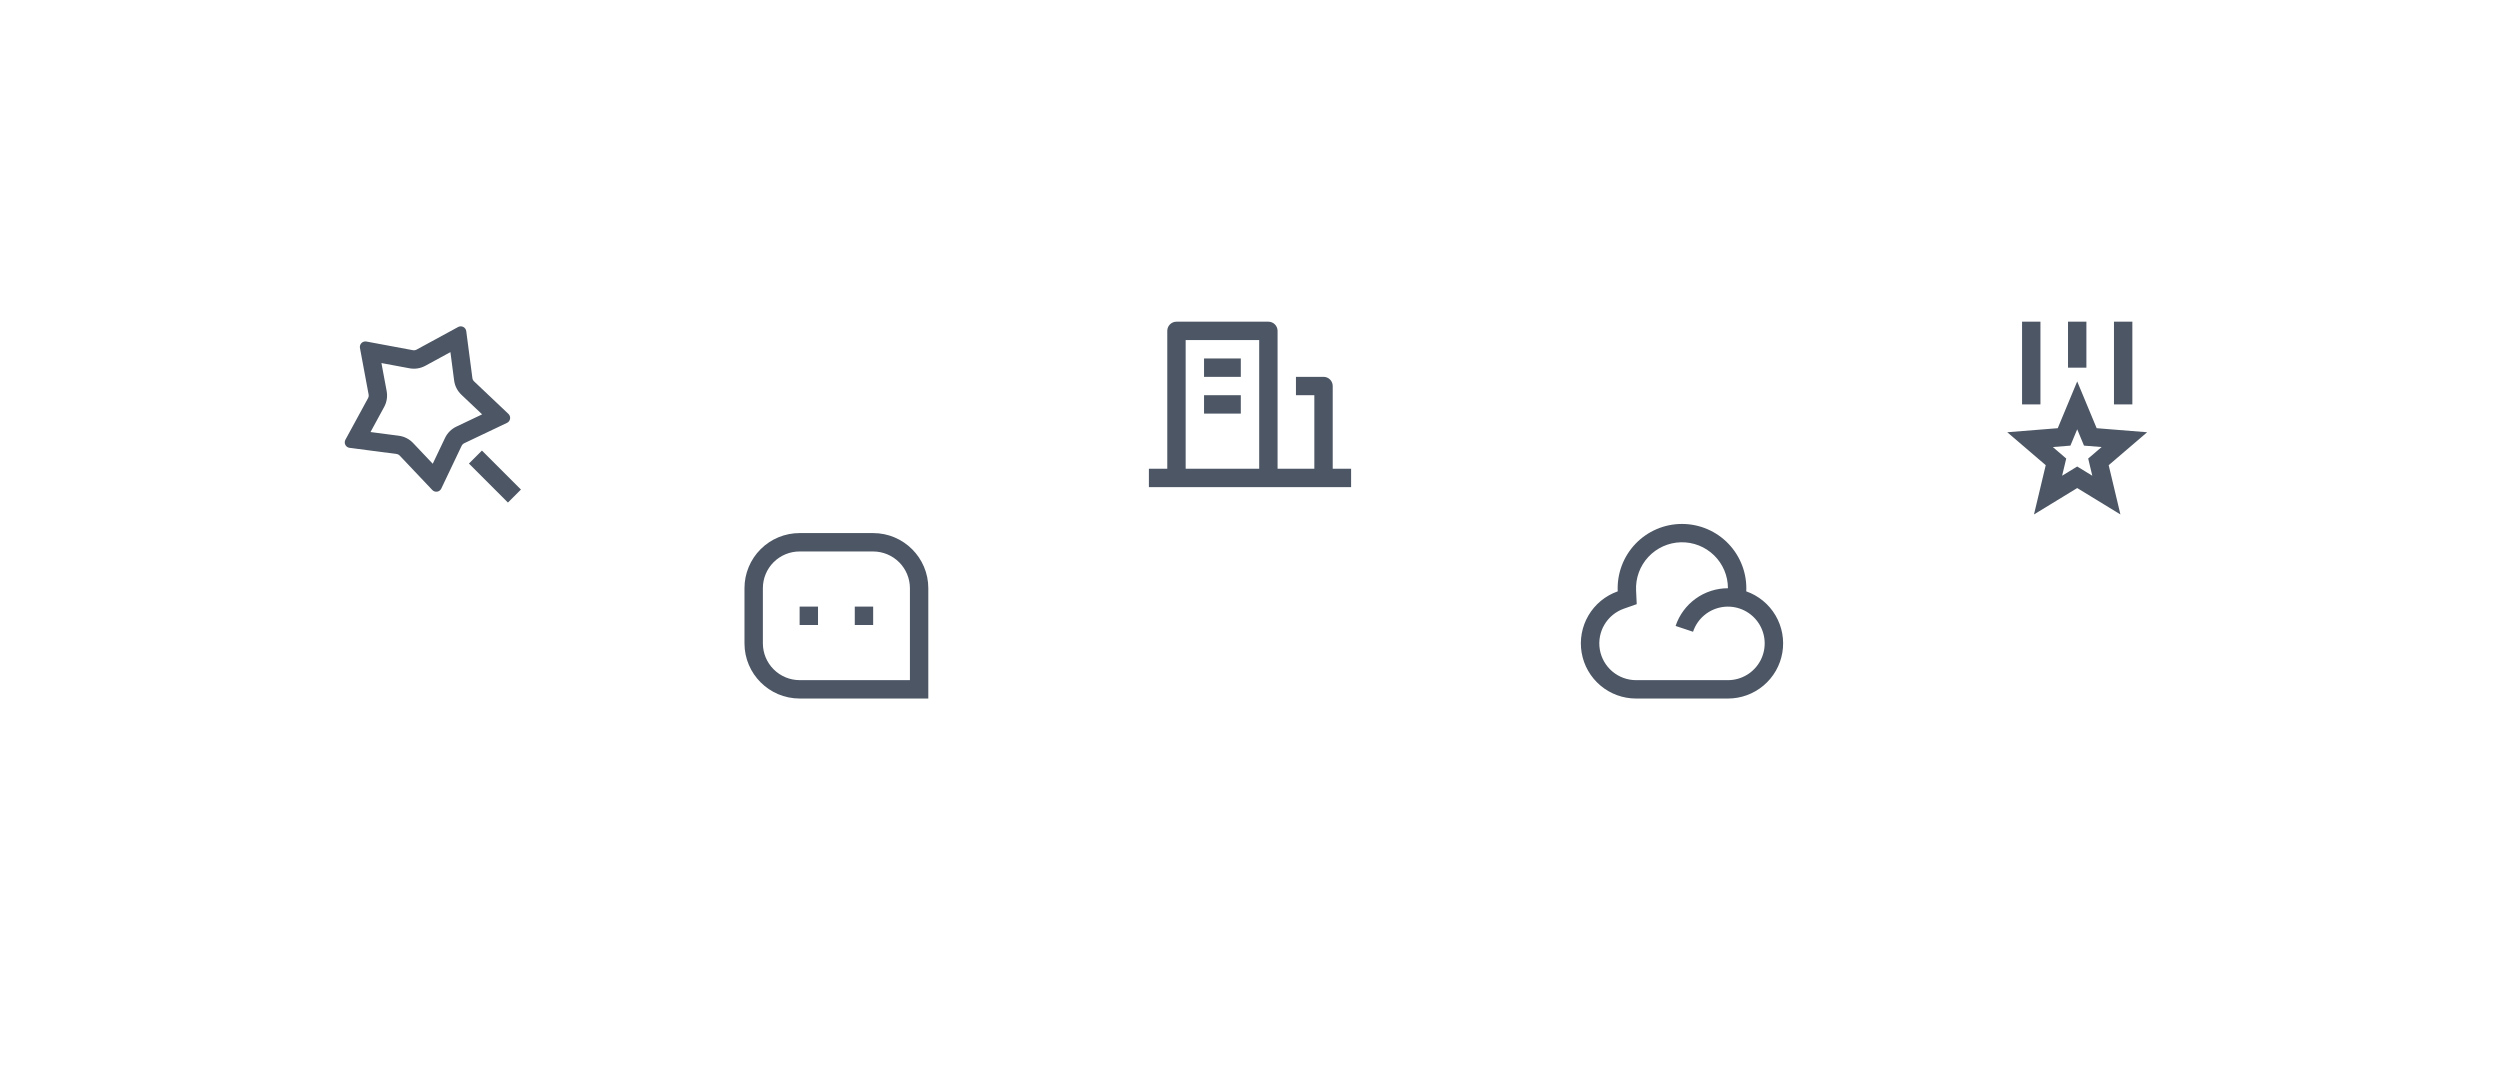 <svg fill="none" height="116" viewBox="0 0 272 116" width="272" xmlns="http://www.w3.org/2000/svg" xmlns:xlink="http://www.w3.org/1999/xlink"><filter id="a" color-interpolation-filters="sRGB" filterUnits="userSpaceOnUse" height="93" width="93" x="179" y="1"><feFlood flood-opacity="0" result="BackgroundImageFix"/><feColorMatrix in="SourceAlpha" result="hardAlpha" type="matrix" values="0 0 0 0 0 0 0 0 0 0 0 0 0 0 0 0 0 0 127 0"/><feOffset dy="2"/><feGaussianBlur stdDeviation="8"/><feComposite in2="hardAlpha" operator="out"/><feColorMatrix type="matrix" values="0 0 0 0 0 0 0 0 0 0 0 0 0 0 0 0 0 0 0.07 0"/><feBlend in2="BackgroundImageFix" mode="normal" result="effect1_dropShadow"/><feBlend in="SourceGraphic" in2="effect1_dropShadow" mode="normal" result="shape"/></filter><filter id="b" color-interpolation-filters="sRGB" filterUnits="userSpaceOnUse" height="93" width="93" x="89" y="0"><feFlood flood-opacity="0" result="BackgroundImageFix"/><feColorMatrix in="SourceAlpha" result="hardAlpha" type="matrix" values="0 0 0 0 0 0 0 0 0 0 0 0 0 0 0 0 0 0 127 0"/><feOffset dy="2"/><feGaussianBlur stdDeviation="8"/><feComposite in2="hardAlpha" operator="out"/><feColorMatrix type="matrix" values="0 0 0 0 0 0 0 0 0 0 0 0 0 0 0 0 0 0 0.07 0"/><feBlend in2="BackgroundImageFix" mode="normal" result="effect1_dropShadow"/><feBlend in="SourceGraphic" in2="effect1_dropShadow" mode="normal" result="shape"/></filter><filter id="c" color-interpolation-filters="sRGB" filterUnits="userSpaceOnUse" height="93" width="93" x="0" y="1"><feFlood flood-opacity="0" result="BackgroundImageFix"/><feColorMatrix in="SourceAlpha" result="hardAlpha" type="matrix" values="0 0 0 0 0 0 0 0 0 0 0 0 0 0 0 0 0 0 127 0"/><feOffset dy="2"/><feGaussianBlur stdDeviation="8"/><feComposite in2="hardAlpha" operator="out"/><feColorMatrix type="matrix" values="0 0 0 0 0 0 0 0 0 0 0 0 0 0 0 0 0 0 0.07 0"/><feBlend in2="BackgroundImageFix" mode="normal" result="effect1_dropShadow"/><feBlend in="SourceGraphic" in2="effect1_dropShadow" mode="normal" result="shape"/></filter><filter id="d" color-interpolation-filters="sRGB" filterUnits="userSpaceOnUse" height="93" width="93" x="44" y="23"><feFlood flood-opacity="0" result="BackgroundImageFix"/><feColorMatrix in="SourceAlpha" result="hardAlpha" type="matrix" values="0 0 0 0 0 0 0 0 0 0 0 0 0 0 0 0 0 0 127 0"/><feOffset dy="2"/><feGaussianBlur stdDeviation="8"/><feComposite in2="hardAlpha" operator="out"/><feColorMatrix type="matrix" values="0 0 0 0 0 0 0 0 0 0 0 0 0 0 0 0 0 0 0.07 0"/><feBlend in2="BackgroundImageFix" mode="normal" result="effect1_dropShadow"/><feBlend in="SourceGraphic" in2="effect1_dropShadow" mode="normal" result="shape"/></filter><filter id="e" color-interpolation-filters="sRGB" filterUnits="userSpaceOnUse" height="93" width="93" x="136" y="23"><feFlood flood-opacity="0" result="BackgroundImageFix"/><feColorMatrix in="SourceAlpha" result="hardAlpha" type="matrix" values="0 0 0 0 0 0 0 0 0 0 0 0 0 0 0 0 0 0 127 0"/><feOffset dy="2"/><feGaussianBlur stdDeviation="8"/><feComposite in2="hardAlpha" operator="out"/><feColorMatrix type="matrix" values="0 0 0 0 0 0 0 0 0 0 0 0 0 0 0 0 0 0 0.07 0"/><feBlend in2="BackgroundImageFix" mode="normal" result="effect1_dropShadow"/><feBlend in="SourceGraphic" in2="effect1_dropShadow" mode="normal" result="shape"/></filter><g filter="url(#a)"><circle cx="225.5" cy="45.5" fill="#fff" r="30.5"/></g><path d="m226 41.5 2.116 5.088 5.492.44-4.184 3.584 1.278 5.36-4.702-2.872-4.702 2.872 1.278-5.36-4.184-3.584 5.492-.44zm0 5.207-.739 1.777-1.916.153 1.46 1.251-.447 1.871 1.642-1.003 1.641 1.003-.446-1.87 1.459-1.252-1.915-.153zm-4-11.707v9h-2v-9zm10 0v9h-2v-9zm-5 0v5h-2v-5z" fill="#4C5664"/><g filter="url(#b)"><circle cx="135.5" cy="44.5" fill="#fff" r="30.5"/></g><path d="m145 51h2v2h-22v-2h2v-15c0-.265.105-.52.293-.707.187-.188.442-.293.707-.293h10c.265 0 .52.105.707.293.188.188.293.442.293.707v15h4v-8h-2v-2h3c.265 0 .52.105.707.293.188.188.293.442.293.707zm-16-14v14h8v-14zm2 6h4v2h-4zm0-4h4v2h-4z" fill="#4C5664"/><g filter="url(#c)"><circle cx="46.5" cy="45.5" fill="#fff" r="30.5"/></g><path d="m50.199 42.945c-.434-.411-.713-.959-.79-1.551l-.403-3.083-2.73 1.486c-.525.286-1.132.383-1.72.273l-3.056-.57.57 3.056c.109.588.013 1.195-.273 1.72l-1.486 2.73 3.083.403c.592.078 1.139.356 1.55.79l2.138 2.257 1.336-2.807c.256-.539.691-.974 1.23-1.231l2.808-1.336zm.025 5.563-2.213 4.65c-.042.088-.104.164-.182.223s-.169.097-.265.112c-.096.015-.195.007-.287-.025s-.175-.085-.242-.155l-3.542-3.739c-.095-.1-.221-.164-.357-.182l-5.107-.668c-.097-.013-.189-.049-.268-.105-.08-.056-.144-.131-.188-.218s-.067-.183-.065-.28.026-.193.073-.278l2.462-4.524c.065-.121.087-.261.062-.396l-.943-5.063c-.018-.096-.012-.195.017-.288.029-.093.08-.178.149-.247.069-.069.154-.12.247-.149.093-.029.192-.035.288-.017l5.063.943c.135.025.275.004.396-.062l4.524-2.462c.086-.046.181-.071.279-.072s.194.021.28.066c.087.044.161.109.217.189s.092.172.105.268l.668 5.106c.018.136.082.262.182.357l3.739 3.542c.071.067.124.15.155.242s.04.191.024.287c-.015.096-.054.187-.112.265s-.135.141-.223.182l-4.65 2.213c-.124.059-.225.16-.284.284zm.797 1.927 1.414-1.414 4.243 4.242-1.415 1.415z" fill="#4C5664"/><g filter="url(#d)"><circle cx="90.5" cy="67.5" fill="#fff" r="30.5"/></g><path d="m81 63.994c-.001-.788.154-1.568.456-2.296.301-.728.743-1.389 1.301-1.946.557-.557 1.219-.998 1.947-1.299.728-.301 1.508-.455 2.296-.454h8c3.313 0 6 2.695 6 5.994v12.006h-14c-3.313 0-6-2.695-6-5.994zm18 10.006v-10.006c-.003-1.06-.425-2.075-1.175-2.823-.75-.749-1.766-1.169-2.825-1.171h-8c-.525-.001-1.045.101-1.531.301-.485.2-.927.494-1.298.865-.372.371-.666.812-.867 1.297s-.304 1.005-.303 1.53v6.012c.003 1.06.425 2.075 1.175 2.823.75.749 1.766 1.17 2.825 1.171zm-6-8h2v2h-2zm-6 0h2v2h-2z" fill="#4C5664"/><g filter="url(#e)"><circle cx="182.5" cy="67.5" fill="#fff" r="30.5"/></g><path d="m188 76h-10c-1.417.001-2.788-.5-3.871-1.413s-1.809-2.18-2.047-3.577c-.239-1.397.025-2.832.743-4.053.719-1.221 1.846-2.148 3.183-2.618-.045-.946.102-1.892.433-2.78.331-.888.839-1.699 1.492-2.385.654-.686 1.44-1.232 2.311-1.605s1.809-.565 2.756-.565 1.885.192 2.756.565 1.657.919 2.311 1.605c.653.686 1.161 1.497 1.492 2.385.331.888.478 1.833.433 2.78 1.337.469 2.464 1.397 3.183 2.618.718 1.221.982 2.657.743 4.053-.238 1.397-.964 2.664-2.047 3.577s-2.454 1.414-3.871 1.413zm0-12c0-.667-.133-1.327-.392-1.942s-.638-1.171-1.115-1.637c-.477-.466-1.043-.832-1.664-1.076-.62-.244-1.284-.361-1.951-.345-.666.016-1.323.166-1.931.44s-1.156.667-1.61 1.155c-.454.489-.805 1.063-1.034 1.69-.229.627-.33 1.293-.297 1.959l.07 1.488-1.404.494c-.889.315-1.639.933-2.117 1.747-.478.814-.652 1.77-.494 2.7.159.93.642 1.774 1.362 2.383.721.609 1.634.944 2.577.945h10c.736-0 1.458-.204 2.086-.588.629-.384 1.138-.935 1.474-1.59.335-.655.483-1.391.427-2.125-.056-.734-.313-1.439-.744-2.036-.43-.597-1.017-1.064-1.696-1.349-.679-.285-1.424-.377-2.152-.266s-1.411.421-1.974.895-.984 1.095-1.217 1.794l-1.898-.633c.399-1.195 1.163-2.233 2.185-2.97 1.022-.736 2.25-1.132 3.509-1.132z" fill="#4C5664"/></svg>